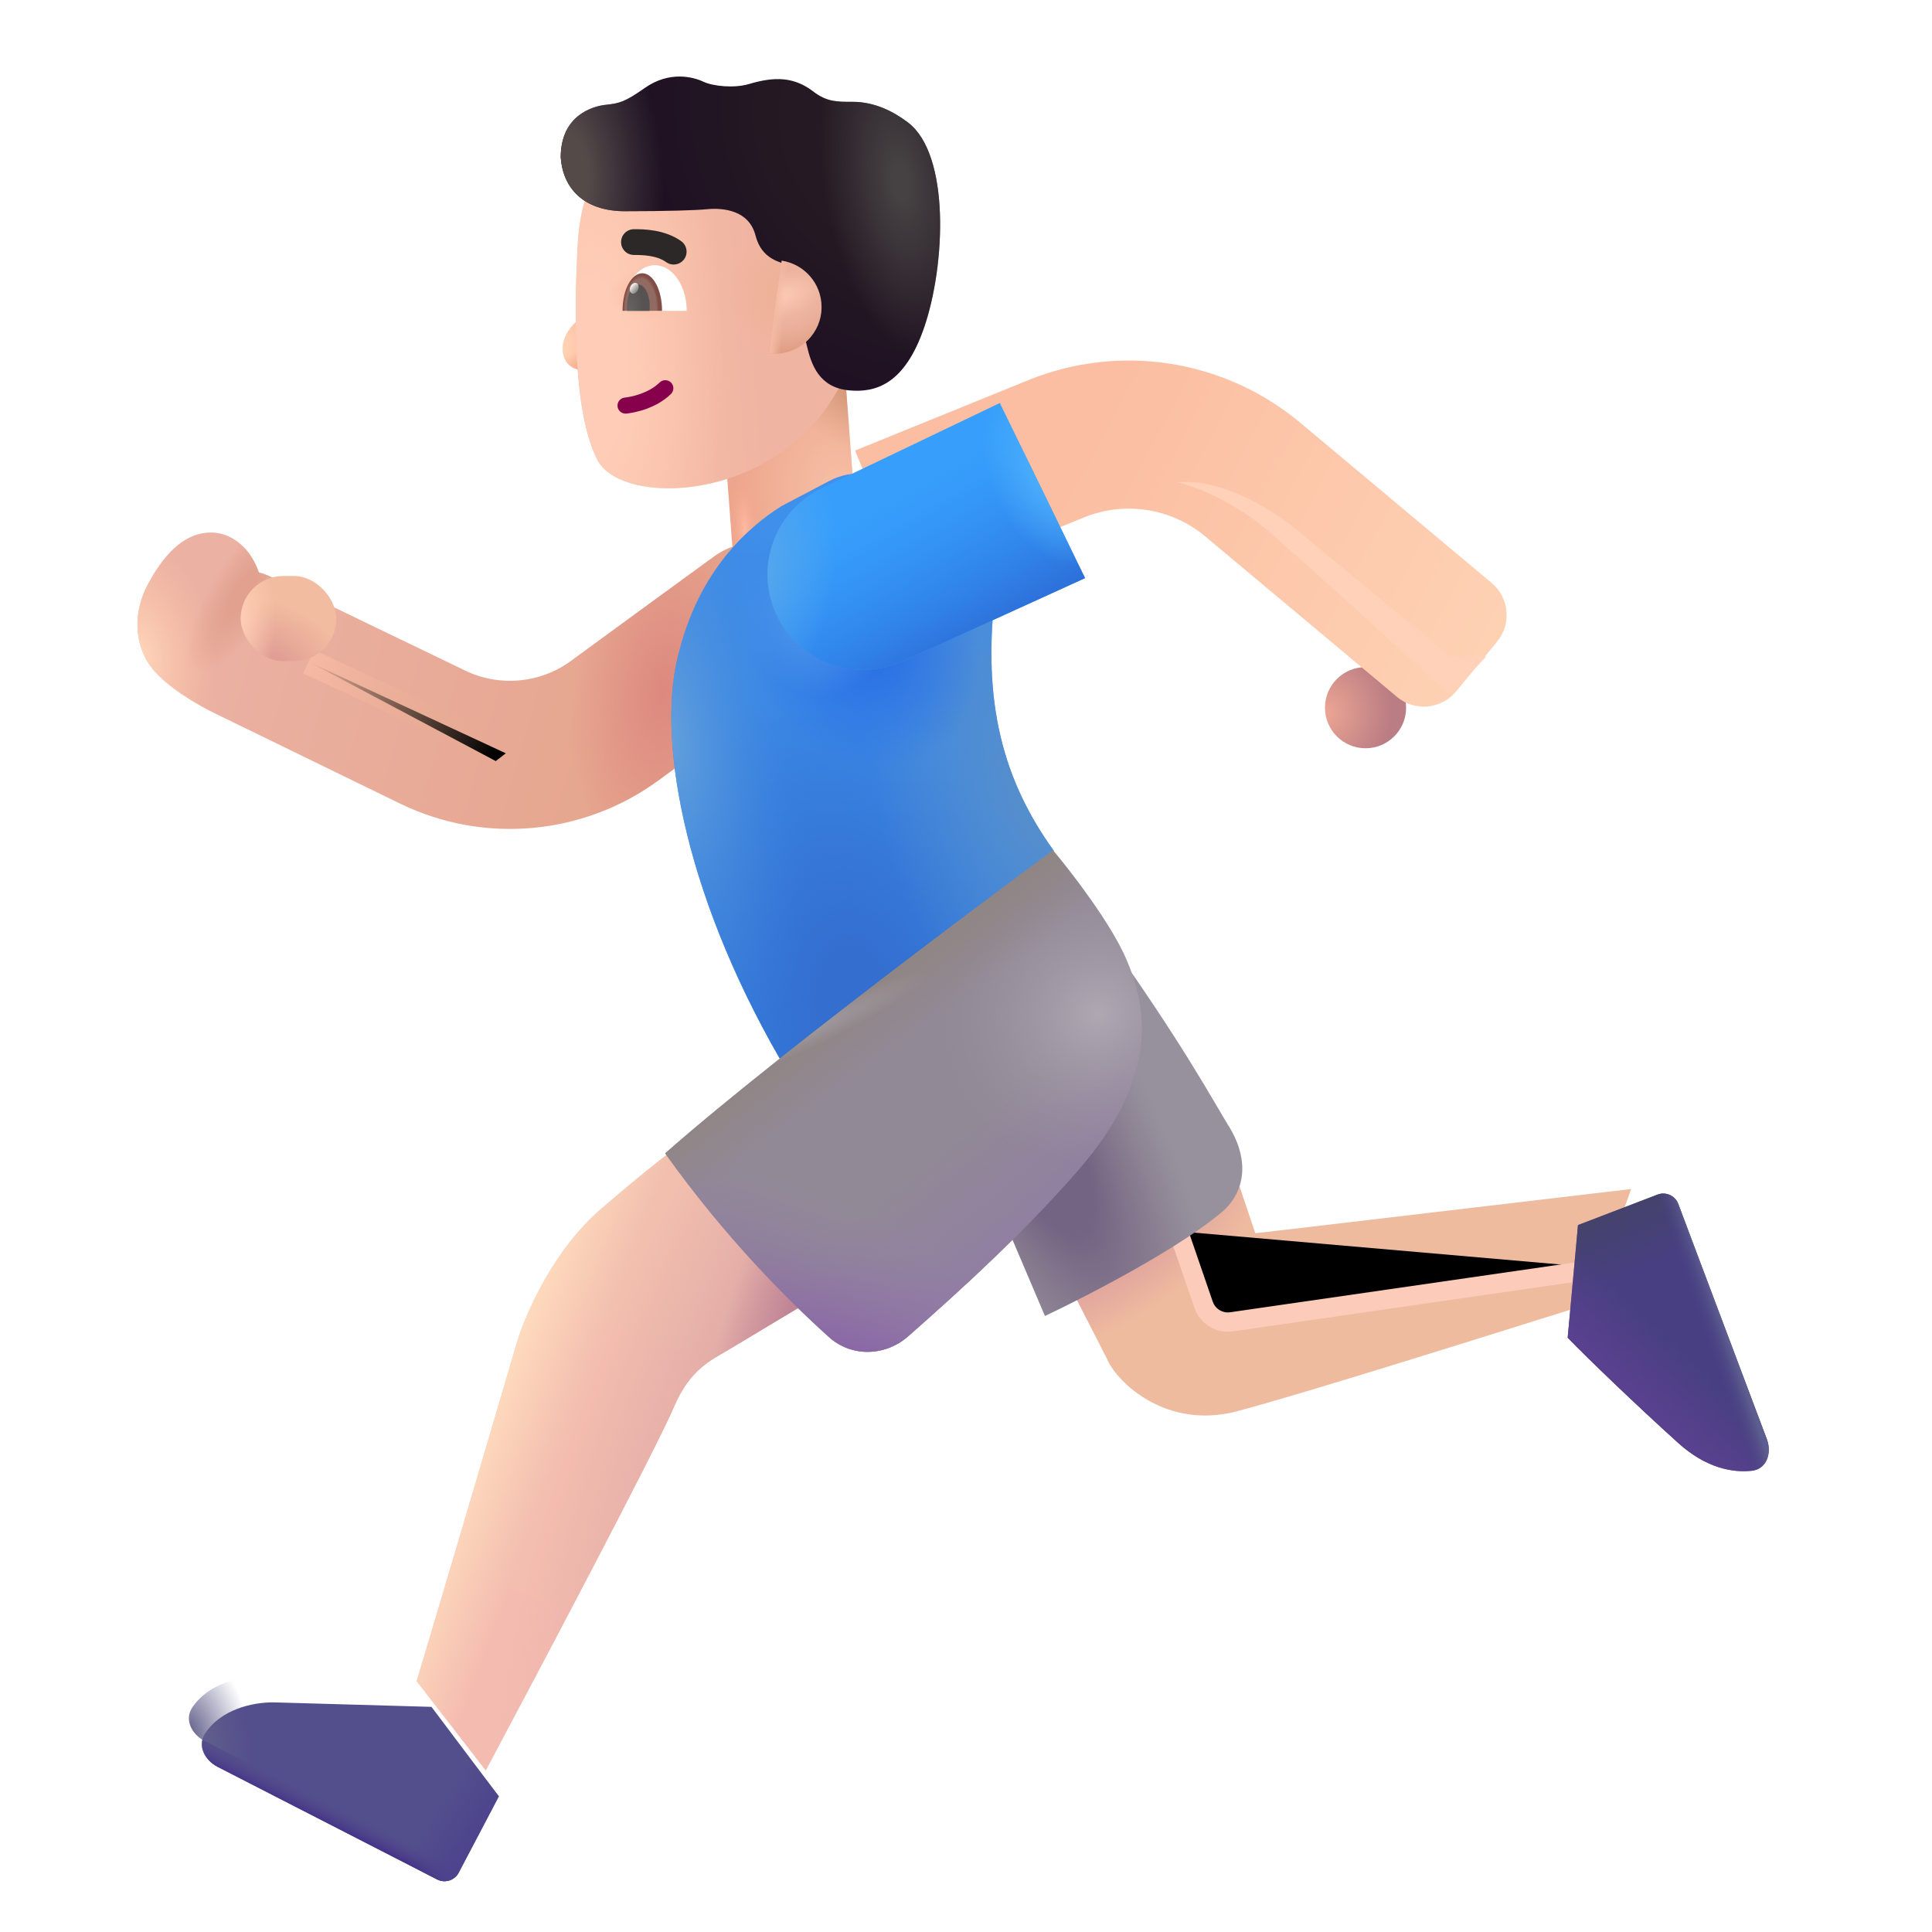 <svg viewBox="1 1 30 30" xmlns="http://www.w3.org/2000/svg">
<rect x="12.169" y="6.804" width="1.946" height="3.44" transform="rotate(-4.337 12.169 6.804)" fill="url(#paint0_radial_4002_549)"/>
<rect x="12.169" y="6.804" width="1.946" height="3.44" transform="rotate(-4.337 12.169 6.804)" fill="url(#paint1_radial_4002_549)"/>
<rect x="12.169" y="6.804" width="1.946" height="3.44" transform="rotate(-4.337 12.169 6.804)" fill="url(#paint2_radial_4002_549)"/>
<path d="M9.944 5.997C10.101 5.85 10.181 5.631 10.202 5.54H10.382V6.665C10.167 6.802 9.86 6.78 9.769 6.575C9.69 6.399 9.749 6.181 9.944 5.997Z" fill="url(#paint3_radial_4002_549)"/>
<path d="M9.944 5.997C10.101 5.85 10.181 5.631 10.202 5.54H10.382V6.665C10.167 6.802 9.86 6.78 9.769 6.575C9.69 6.399 9.749 6.181 9.944 5.997Z" fill="url(#paint4_radial_4002_549)"/>
<g filter="url(#filter0_i_4002_549)">
<path d="M10.168 5.033C10.207 4.232 10.466 3.846 10.588 3.733H14.321L14.383 6.897C13.517 9.018 10.872 9.109 10.477 8.342C10.082 7.574 10.123 5.961 10.168 5.033Z" fill="url(#paint5_linear_4002_549)"/>
<path d="M10.168 5.033C10.207 4.232 10.466 3.846 10.588 3.733H14.321L14.383 6.897C13.517 9.018 10.872 9.109 10.477 8.342C10.082 7.574 10.123 5.961 10.168 5.033Z" fill="url(#paint6_radial_4002_549)"/>
<path d="M10.168 5.033C10.207 4.232 10.466 3.846 10.588 3.733H14.321L14.383 6.897C13.517 9.018 10.872 9.109 10.477 8.342C10.082 7.574 10.123 5.961 10.168 5.033Z" fill="url(#paint7_radial_4002_549)"/>
<path d="M10.168 5.033C10.207 4.232 10.466 3.846 10.588 3.733H14.321L14.383 6.897C13.517 9.018 10.872 9.109 10.477 8.342C10.082 7.574 10.123 5.961 10.168 5.033Z" fill="url(#paint8_radial_4002_549)"/>
</g>
<g filter="url(#filter1_ii_4002_549)">
<path d="M10.807 4.28C10.151 4.28 9.839 3.909 9.807 3.444C9.807 2.788 10.309 2.649 10.503 2.628C10.721 2.605 10.807 2.581 11.112 2.366C11.5 2.093 11.874 2.198 12.022 2.269C12.171 2.339 12.499 2.374 12.733 2.304C13.124 2.187 13.428 2.19 13.729 2.421C13.938 2.581 14.092 2.581 14.342 2.581C14.686 2.581 14.978 2.735 15.198 2.901C15.855 3.399 15.78 5.108 15.456 6.069C15.146 6.989 14.678 7.097 14.288 7.062C13.818 7.019 13.698 6.663 13.628 6.366C13.571 6.129 13.427 5.376 13.362 5.129C13.227 5.066 12.931 5.043 12.831 4.655C12.731 4.268 12.338 4.223 12.073 4.249C11.912 4.265 11.464 4.28 10.807 4.28Z" fill="url(#paint9_radial_4002_549)"/>
<path d="M10.807 4.28C10.151 4.28 9.839 3.909 9.807 3.444C9.807 2.788 10.309 2.649 10.503 2.628C10.721 2.605 10.807 2.581 11.112 2.366C11.5 2.093 11.874 2.198 12.022 2.269C12.171 2.339 12.499 2.374 12.733 2.304C13.124 2.187 13.428 2.19 13.729 2.421C13.938 2.581 14.092 2.581 14.342 2.581C14.686 2.581 14.978 2.735 15.198 2.901C15.855 3.399 15.78 5.108 15.456 6.069C15.146 6.989 14.678 7.097 14.288 7.062C13.818 7.019 13.698 6.663 13.628 6.366C13.571 6.129 13.427 5.376 13.362 5.129C13.227 5.066 12.931 5.043 12.831 4.655C12.731 4.268 12.338 4.223 12.073 4.249C11.912 4.265 11.464 4.28 10.807 4.28Z" fill="url(#paint10_radial_4002_549)"/>
<path d="M10.807 4.28C10.151 4.28 9.839 3.909 9.807 3.444C9.807 2.788 10.309 2.649 10.503 2.628C10.721 2.605 10.807 2.581 11.112 2.366C11.5 2.093 11.874 2.198 12.022 2.269C12.171 2.339 12.499 2.374 12.733 2.304C13.124 2.187 13.428 2.19 13.729 2.421C13.938 2.581 14.092 2.581 14.342 2.581C14.686 2.581 14.978 2.735 15.198 2.901C15.855 3.399 15.78 5.108 15.456 6.069C15.146 6.989 14.678 7.097 14.288 7.062C13.818 7.019 13.698 6.663 13.628 6.366C13.571 6.129 13.427 5.376 13.362 5.129C13.227 5.066 12.931 5.043 12.831 4.655C12.731 4.268 12.338 4.223 12.073 4.249C11.912 4.265 11.464 4.28 10.807 4.28Z" fill="url(#paint11_radial_4002_549)"/>
</g>
<path d="M12.939 6.488L13.139 5.048C13.489 5.1 13.757 5.402 13.757 5.767C13.757 6.168 13.432 6.493 13.03 6.493C12.999 6.493 12.969 6.491 12.939 6.488Z" fill="url(#paint12_radial_4002_549)"/>
<path d="M12.939 6.488L13.139 5.048C13.489 5.1 13.757 5.402 13.757 5.767C13.757 6.168 13.432 6.493 13.03 6.493C12.999 6.493 12.969 6.491 12.939 6.488Z" fill="url(#paint13_radial_4002_549)"/>
<path d="M12.939 6.488L13.139 5.048C13.489 5.1 13.757 5.402 13.757 5.767C13.757 6.168 13.432 6.493 13.03 6.493C12.999 6.493 12.969 6.491 12.939 6.488Z" fill="url(#paint14_linear_4002_549)"/>
<path fill-rule="evenodd" clip-rule="evenodd" d="M11.42 6.941C11.468 6.99 11.468 7.069 11.418 7.118C11.18 7.351 10.836 7.411 10.726 7.422C10.658 7.429 10.596 7.379 10.589 7.311C10.582 7.242 10.632 7.181 10.701 7.174C10.794 7.164 11.067 7.112 11.243 6.939C11.293 6.891 11.372 6.892 11.42 6.941Z" fill="#86004C"/>
<path d="M10.675 5.827H11.663C11.663 5.436 11.442 5.118 11.169 5.118C10.896 5.118 10.675 5.436 10.675 5.827Z" fill="white"/>
<path d="M11.28 5.827L11.28 5.823C11.28 5.503 11.143 5.243 10.973 5.243C10.804 5.243 10.667 5.503 10.667 5.823L10.667 5.827H11.28Z" fill="url(#paint15_radial_4002_549)"/>
<path d="M11.085 5.827C11.087 5.804 11.089 5.78 11.089 5.755C11.089 5.569 11.01 5.419 10.913 5.419C10.816 5.419 10.737 5.569 10.737 5.755C10.737 5.78 10.739 5.804 10.741 5.827H11.085Z" fill="url(#paint16_radial_4002_549)"/>
<ellipse cx="10.848" cy="5.476" rx="0.064" ry="0.088" transform="rotate(24.61 10.848 5.476)" fill="url(#paint17_linear_4002_549)"/>
<g filter="url(#filter2_i_4002_549)">
<path fill-rule="evenodd" clip-rule="evenodd" d="M11.444 4.97C11.297 4.865 11.082 4.859 10.944 4.859C10.833 4.859 10.744 4.77 10.744 4.659C10.744 4.549 10.833 4.459 10.944 4.459C10.947 4.459 10.95 4.459 10.954 4.459C11.082 4.459 11.418 4.459 11.678 4.645C11.767 4.709 11.788 4.834 11.724 4.924C11.659 5.014 11.534 5.035 11.444 4.97Z" fill="#2C2828"/>
</g>
<g filter="url(#filter3_ii_4002_549)">
<path d="M3.761 11.776C3.476 11.412 3.468 10.905 3.691 10.483C3.914 10.061 4.238 9.651 4.707 9.67C5.035 9.684 5.305 9.946 5.418 10.289C5.488 10.308 5.557 10.333 5.624 10.366L8.624 11.813C9.156 12.069 9.786 12.012 10.263 11.664L12.486 10.042C12.999 9.668 13.718 9.78 14.093 10.293C14.467 10.806 14.355 11.526 13.842 11.9L11.618 13.522C10.456 14.37 8.921 14.51 7.625 13.884L4.707 12.463C4.461 12.342 3.988 12.064 3.761 11.776Z" fill="url(#paint18_linear_4002_549)"/>
<path d="M3.761 11.776C3.476 11.412 3.468 10.905 3.691 10.483C3.914 10.061 4.238 9.651 4.707 9.67C5.035 9.684 5.305 9.946 5.418 10.289C5.488 10.308 5.557 10.333 5.624 10.366L8.624 11.813C9.156 12.069 9.786 12.012 10.263 11.664L12.486 10.042C12.999 9.668 13.718 9.78 14.093 10.293C14.467 10.806 14.355 11.526 13.842 11.9L11.618 13.522C10.456 14.37 8.921 14.51 7.625 13.884L4.707 12.463C4.461 12.342 3.988 12.064 3.761 11.776Z" fill="url(#paint19_radial_4002_549)"/>
<path d="M3.761 11.776C3.476 11.412 3.468 10.905 3.691 10.483C3.914 10.061 4.238 9.651 4.707 9.67C5.035 9.684 5.305 9.946 5.418 10.289C5.488 10.308 5.557 10.333 5.624 10.366L8.624 11.813C9.156 12.069 9.786 12.012 10.263 11.664L12.486 10.042C12.999 9.668 13.718 9.78 14.093 10.293C14.467 10.806 14.355 11.526 13.842 11.9L11.618 13.522C10.456 14.37 8.921 14.51 7.625 13.884L4.707 12.463C4.461 12.342 3.988 12.064 3.761 11.776Z" fill="url(#paint20_radial_4002_549)"/>
<path d="M3.761 11.776C3.476 11.412 3.468 10.905 3.691 10.483C3.914 10.061 4.238 9.651 4.707 9.67C5.035 9.684 5.305 9.946 5.418 10.289C5.488 10.308 5.557 10.333 5.624 10.366L8.624 11.813C9.156 12.069 9.786 12.012 10.263 11.664L12.486 10.042C12.999 9.668 13.718 9.78 14.093 10.293C14.467 10.806 14.355 11.526 13.842 11.9L11.618 13.522C10.456 14.37 8.921 14.51 7.625 13.884L4.707 12.463C4.461 12.342 3.988 12.064 3.761 11.776Z" fill="url(#paint21_radial_4002_549)"/>
</g>
<path d="M13.136 8.858L13.877 8.468C14.056 8.373 14.259 8.336 14.46 8.362L16.463 10.135C16.234 11.924 16.593 13.143 17.364 14.212L13.11 17.442C11.593 14.807 11.179 12.369 11.554 11.088C11.872 9.86 12.605 9.19 13.136 8.858Z" fill="url(#paint22_linear_4002_549)"/>
<path d="M13.136 8.858L13.877 8.468C14.056 8.373 14.259 8.336 14.46 8.362L16.463 10.135C16.234 11.924 16.593 13.143 17.364 14.212L13.11 17.442C11.593 14.807 11.179 12.369 11.554 11.088C11.872 9.86 12.605 9.19 13.136 8.858Z" fill="url(#paint23_radial_4002_549)"/>
<path d="M13.136 8.858L13.877 8.468C14.056 8.373 14.259 8.336 14.46 8.362L16.463 10.135C16.234 11.924 16.593 13.143 17.364 14.212L13.11 17.442C11.593 14.807 11.179 12.369 11.554 11.088C11.872 9.86 12.605 9.19 13.136 8.858Z" fill="url(#paint24_radial_4002_549)"/>
<path d="M13.136 8.858L13.877 8.468C14.056 8.373 14.259 8.336 14.46 8.362L16.463 10.135C16.234 11.924 16.593 13.143 17.364 14.212L13.11 17.442C11.593 14.807 11.179 12.369 11.554 11.088C11.872 9.86 12.605 9.19 13.136 8.858Z" fill="url(#paint25_radial_4002_549)"/>
<path d="M13.136 8.858L13.877 8.468C14.056 8.373 14.259 8.336 14.46 8.362L16.463 10.135C16.234 11.924 16.593 13.143 17.364 14.212L13.11 17.442C11.593 14.807 11.179 12.369 11.554 11.088C11.872 9.86 12.605 9.19 13.136 8.858Z" fill="url(#paint26_radial_4002_549)"/>
<path d="M13.136 8.858L13.877 8.468C14.056 8.373 14.259 8.336 14.46 8.362L16.463 10.135C16.234 11.924 16.593 13.143 17.364 14.212L13.11 17.442C11.593 14.807 11.179 12.369 11.554 11.088C11.872 9.86 12.605 9.19 13.136 8.858Z" fill="url(#paint27_radial_4002_549)"/>
<g filter="url(#filter4_f_4002_549)">
<path d="M5.792 11.275L8.854 12.697L8.698 12.818" stroke="url(#paint28_linear_4002_549)" stroke-width="0.4"/>
</g>
<circle cx="22.204" cy="11.989" r="0.63" fill="url(#paint29_radial_4002_549)"/>
<g filter="url(#filter5_i_4002_549)">
<path fill-rule="evenodd" clip-rule="evenodd" d="M19.704 10.12C19.179 9.688 18.46 9.579 17.831 9.835L15.144 10.927L14.278 8.796L16.965 7.704C18.377 7.13 19.989 7.376 21.166 8.344L24.162 10.852C24.436 11.081 24.474 11.488 24.247 11.764L23.611 12.536C23.382 12.814 22.969 12.853 22.692 12.621L19.704 10.12Z" fill="url(#paint30_linear_4002_549)"/>
</g>
<path d="M17.849 9.977L16.525 7.258L13.761 8.581C13.032 8.93 12.716 9.798 13.051 10.533C13.391 11.278 14.27 11.607 15.016 11.268L17.849 9.977Z" fill="#379FFB"/>
<path d="M17.849 9.977L16.525 7.258L13.761 8.581C13.032 8.93 12.716 9.798 13.051 10.533C13.391 11.278 14.27 11.607 15.016 11.268L17.849 9.977Z" fill="url(#paint31_linear_4002_549)"/>
<path d="M17.849 9.977L16.525 7.258L13.761 8.581C13.032 8.93 12.716 9.798 13.051 10.533C13.391 11.278 14.27 11.607 15.016 11.268L17.849 9.977Z" fill="url(#paint32_radial_4002_549)"/>
<path d="M17.849 9.977L16.525 7.258L13.761 8.581C13.032 8.93 12.716 9.798 13.051 10.533C13.391 11.278 14.27 11.607 15.016 11.268L17.849 9.977Z" fill="url(#paint33_radial_4002_549)"/>
<rect x="4.738" y="9.944" width="1.484" height="1.324" rx="0.662" fill="#F2BCA0"/>
<rect x="4.738" y="9.944" width="1.484" height="1.324" rx="0.662" fill="url(#paint34_radial_4002_549)"/>
<rect x="4.738" y="9.944" width="1.484" height="1.324" rx="0.662" fill="url(#paint35_radial_4002_549)"/>
<path d="M9.015 21.885C8.5 23.645 7.558 26.819 7.469 27.104L8.543 28.494C9.402 26.88 11.184 23.508 11.472 22.834C11.715 22.268 12.039 22.123 12.281 21.979L13.621 21.174L11.648 18.701C11.528 18.795 11.054 19.146 10.328 19.776C9.594 20.412 9.159 21.393 9.015 21.885Z" fill="url(#paint36_linear_4002_549)"/>
<path d="M9.015 21.885C8.5 23.645 7.558 26.819 7.469 27.104L8.543 28.494C9.402 26.88 11.184 23.508 11.472 22.834C11.715 22.268 12.039 22.123 12.281 21.979L13.621 21.174L11.648 18.701C11.528 18.795 11.054 19.146 10.328 19.776C9.594 20.412 9.159 21.393 9.015 21.885Z" fill="url(#paint37_linear_4002_549)"/>
<path d="M9.015 21.885C8.5 23.645 7.558 26.819 7.469 27.104L8.543 28.494C9.402 26.88 11.184 23.508 11.472 22.834C11.715 22.268 12.039 22.123 12.281 21.979L13.621 21.174L11.648 18.701C11.528 18.795 11.054 19.146 10.328 19.776C9.594 20.412 9.159 21.393 9.015 21.885Z" fill="url(#paint38_radial_4002_549)"/>
<path d="M9.015 21.885C8.5 23.645 7.558 26.819 7.469 27.104L8.543 28.494C9.402 26.88 11.184 23.508 11.472 22.834C11.715 22.268 12.039 22.123 12.281 21.979L13.621 21.174L11.648 18.701C11.528 18.795 11.054 19.146 10.328 19.776C9.594 20.412 9.159 21.393 9.015 21.885Z" fill="url(#paint39_radial_4002_549)"/>
<g filter="url(#filter6_i_4002_549)">
<path d="M5.039 27.034L7.5 27.104L8.546 28.494L7.923 29.678C7.86 29.799 7.71 29.846 7.588 29.784L4.178 28.035C3.981 27.934 3.861 27.707 3.981 27.522C4.228 27.141 4.721 27.034 5.039 27.034Z" fill="#534E8C"/>
<path d="M5.039 27.034L7.5 27.104L8.546 28.494L7.923 29.678C7.86 29.799 7.71 29.846 7.588 29.784L4.178 28.035C3.981 27.934 3.861 27.707 3.981 27.522C4.228 27.141 4.721 27.034 5.039 27.034Z" fill="url(#paint40_linear_4002_549)"/>
<path d="M5.039 27.034L7.5 27.104L8.546 28.494L7.923 29.678C7.86 29.799 7.71 29.846 7.588 29.784L4.178 28.035C3.981 27.934 3.861 27.707 3.981 27.522C4.228 27.141 4.721 27.034 5.039 27.034Z" fill="url(#paint41_linear_4002_549)"/>
</g>
<path d="M5.039 27.034L7.5 27.104L8.546 28.494L7.923 29.678C7.86 29.799 7.71 29.846 7.588 29.784L4.178 28.035C3.981 27.934 3.861 27.707 3.981 27.522C4.228 27.141 4.721 27.034 5.039 27.034Z" fill="url(#paint42_radial_4002_549)"/>
<g filter="url(#filter7_i_4002_549)">
<path d="M17.937 22.596L17.285 21.319L19.898 19.635L20.242 20.651L26.078 19.963L25.453 21.737C24.031 22.182 20.988 23.144 19.949 23.416C18.875 23.698 18.101 22.983 17.937 22.596Z" fill="#EEBB9F"/>
<path d="M17.937 22.596L17.285 21.319L19.898 19.635L20.242 20.651L26.078 19.963L25.453 21.737C24.031 22.182 20.988 23.144 19.949 23.416C18.875 23.698 18.101 22.983 17.937 22.596Z" fill="url(#paint43_radial_4002_549)"/>
<path d="M17.937 22.596L17.285 21.319L19.898 19.635L20.242 20.651L26.078 19.963L25.453 21.737C24.031 22.182 20.988 23.144 19.949 23.416C18.875 23.698 18.101 22.983 17.937 22.596Z" fill="url(#paint44_radial_4002_549)"/>
</g>
<g filter="url(#filter8_f_4002_549)">
<path d="M19.297 20.119L19.689 21.259C19.751 21.441 19.934 21.553 20.124 21.525L25.885 20.692" stroke="#FCCBB9" stroke-width="0.3"/>
</g>
<path d="M26.737 19.55L25.503 20.023L25.343 21.772C25.648 22.087 26.401 22.812 27.058 23.405C27.486 23.793 27.902 23.872 28.204 23.838C28.433 23.812 28.516 23.562 28.435 23.346L27.06 19.695C27.012 19.566 26.866 19.5 26.737 19.55Z" fill="#473F82"/>
<path d="M26.737 19.55L25.503 20.023L25.343 21.772C25.648 22.087 26.401 22.812 27.058 23.405C27.486 23.793 27.902 23.872 28.204 23.838C28.433 23.812 28.516 23.562 28.435 23.346L27.06 19.695C27.012 19.566 26.866 19.5 26.737 19.55Z" fill="url(#paint45_linear_4002_549)"/>
<path d="M26.737 19.55L25.503 20.023L25.343 21.772C25.648 22.087 26.401 22.812 27.058 23.405C27.486 23.793 27.902 23.872 28.204 23.838C28.433 23.812 28.516 23.562 28.435 23.346L27.06 19.695C27.012 19.566 26.866 19.5 26.737 19.55Z" fill="url(#paint46_linear_4002_549)"/>
<path d="M26.737 19.55L25.503 20.023L25.343 21.772C25.648 22.087 26.401 22.812 27.058 23.405C27.486 23.793 27.902 23.872 28.204 23.838C28.433 23.812 28.516 23.562 28.435 23.346L27.06 19.695C27.012 19.566 26.866 19.5 26.737 19.55Z" fill="url(#paint47_linear_4002_549)"/>
<g filter="url(#filter9_i_4002_549)">
<path d="M17.226 21.534L16.312 19.385L18.105 15.541C19.363 17.295 19.843 18.205 20.086 18.596C20.354 19.029 20.383 19.518 20.023 19.877C19.386 20.446 17.893 21.218 17.226 21.534Z" fill="#97919E"/>
<path d="M17.226 21.534L16.312 19.385L18.105 15.541C19.363 17.295 19.843 18.205 20.086 18.596C20.354 19.029 20.383 19.518 20.023 19.877C19.386 20.446 17.893 21.218 17.226 21.534Z" fill="url(#paint48_radial_4002_549)"/>
</g>
<path d="M17.351 14.205C17.351 14.205 13.226 17.237 11.328 18.909C12.266 20.229 13.255 21.207 13.872 21.762C14.224 22.078 14.747 22.062 15.102 21.75C16.023 20.939 16.881 20.149 17.718 19.198C19.093 17.635 18.765 16.535 18.484 15.885C18.24 15.323 17.627 14.531 17.351 14.205Z" fill="#918996"/>
<path d="M17.351 14.205C17.351 14.205 13.226 17.237 11.328 18.909C12.266 20.229 13.255 21.207 13.872 21.762C14.224 22.078 14.747 22.062 15.102 21.75C16.023 20.939 16.881 20.149 17.718 19.198C19.093 17.635 18.765 16.535 18.484 15.885C18.24 15.323 17.627 14.531 17.351 14.205Z" fill="url(#paint49_radial_4002_549)"/>
<path d="M17.351 14.205C17.351 14.205 13.226 17.237 11.328 18.909C12.266 20.229 13.255 21.207 13.872 21.762C14.224 22.078 14.747 22.062 15.102 21.75C16.023 20.939 16.881 20.149 17.718 19.198C19.093 17.635 18.765 16.535 18.484 15.885C18.24 15.323 17.627 14.531 17.351 14.205Z" fill="url(#paint50_radial_4002_549)"/>
<path d="M17.351 14.205C17.351 14.205 13.226 17.237 11.328 18.909C12.266 20.229 13.255 21.207 13.872 21.762C14.224 22.078 14.747 22.062 15.102 21.75C16.023 20.939 16.881 20.149 17.718 19.198C19.093 17.635 18.765 16.535 18.484 15.885C18.24 15.323 17.627 14.531 17.351 14.205Z" fill="url(#paint51_radial_4002_549)"/>
<path d="M17.351 14.205C17.351 14.205 13.226 17.237 11.328 18.909C12.266 20.229 13.255 21.207 13.872 21.762C14.224 22.078 14.747 22.062 15.102 21.75C16.023 20.939 16.881 20.149 17.718 19.198C19.093 17.635 18.765 16.535 18.484 15.885C18.24 15.323 17.627 14.531 17.351 14.205Z" fill="url(#paint52_linear_4002_549)"/>
<path d="M17.351 14.205C17.351 14.205 13.226 17.237 11.328 18.909C12.266 20.229 13.255 21.207 13.872 21.762C14.224 22.078 14.747 22.062 15.102 21.75C16.023 20.939 16.881 20.149 17.718 19.198C19.093 17.635 18.765 16.535 18.484 15.885C18.24 15.323 17.627 14.531 17.351 14.205Z" fill="url(#paint53_radial_4002_549)"/>
<g filter="url(#filter10_f_4002_549)">
<path d="M20.705 9.255C20.142 8.767 19.523 8.541 19.283 8.489C19.987 8.43 20.705 8.899 21.049 9.157L23.517 11.192H24.08L23.517 11.786C22.814 11.145 21.267 9.742 20.705 9.255Z" fill="#FFD1B9"/>
</g>
<defs>
<filter id="filter0_i_4002_549" x="9.94" y="3.533" width="4.443" height="5.249" filterUnits="userSpaceOnUse" color-interpolation-filters="sRGB">
<feFlood flood-opacity="0" result="BackgroundImageFix"/>
<feBlend mode="normal" in="SourceGraphic" in2="BackgroundImageFix" result="shape"/>
<feColorMatrix in="SourceAlpha" type="matrix" values="0 0 0 0 0 0 0 0 0 0 0 0 0 0 0 0 0 0 127 0" result="hardAlpha"/>
<feOffset dx="-0.2" dy="-0.2"/>
<feGaussianBlur stdDeviation="0.5"/>
<feComposite in2="hardAlpha" operator="arithmetic" k2="-1" k3="1"/>
<feColorMatrix type="matrix" values="0 0 0 0 0.816 0 0 0 0 0.596 0 0 0 0 0.58 0 0 0 1 0"/>
<feBlend mode="normal" in2="shape" result="effect1_innerShadow_4002_549"/>
</filter>
<filter id="filter1_ii_4002_549" x="9.507" y="1.888" width="6.391" height="5.479" filterUnits="userSpaceOnUse" color-interpolation-filters="sRGB">
<feFlood flood-opacity="0" result="BackgroundImageFix"/>
<feBlend mode="normal" in="SourceGraphic" in2="BackgroundImageFix" result="shape"/>
<feColorMatrix in="SourceAlpha" type="matrix" values="0 0 0 0 0 0 0 0 0 0 0 0 0 0 0 0 0 0 127 0" result="hardAlpha"/>
<feOffset dx="-0.3" dy="0.3"/>
<feGaussianBlur stdDeviation="0.3"/>
<feComposite in2="hardAlpha" operator="arithmetic" k2="-1" k3="1"/>
<feColorMatrix type="matrix" values="0 0 0 0 0.282 0 0 0 0 0.263 0 0 0 0 0.271 0 0 0 1 0"/>
<feBlend mode="normal" in2="shape" result="effect1_innerShadow_4002_549"/>
<feColorMatrix in="SourceAlpha" type="matrix" values="0 0 0 0 0 0 0 0 0 0 0 0 0 0 0 0 0 0 127 0" result="hardAlpha"/>
<feOffset dx="0.2" dy="-0.3"/>
<feGaussianBlur stdDeviation="0.375"/>
<feComposite in2="hardAlpha" operator="arithmetic" k2="-1" k3="1"/>
<feColorMatrix type="matrix" values="0 0 0 0 0.098 0 0 0 0 0.055 0 0 0 0 0.071 0 0 0 1 0"/>
<feBlend mode="normal" in2="effect1_innerShadow_4002_549" result="effect2_innerShadow_4002_549"/>
</filter>
<filter id="filter2_i_4002_549" x="10.644" y="4.459" width="1.117" height="0.648" filterUnits="userSpaceOnUse" color-interpolation-filters="sRGB">
<feFlood flood-opacity="0" result="BackgroundImageFix"/>
<feBlend mode="normal" in="SourceGraphic" in2="BackgroundImageFix" result="shape"/>
<feColorMatrix in="SourceAlpha" type="matrix" values="0 0 0 0 0 0 0 0 0 0 0 0 0 0 0 0 0 0 127 0" result="hardAlpha"/>
<feOffset dx="-0.1" dy="0.1"/>
<feGaussianBlur stdDeviation="0.1"/>
<feComposite in2="hardAlpha" operator="arithmetic" k2="-1" k3="1"/>
<feColorMatrix type="matrix" values="0 0 0 0 0.071 0 0 0 0 0.059 0 0 0 0 0.055 0 0 0 1 0"/>
<feBlend mode="normal" in2="shape" result="effect1_innerShadow_4002_549"/>
</filter>
<filter id="filter3_ii_4002_549" x="3.335" y="9.069" width="10.979" height="5.402" filterUnits="userSpaceOnUse" color-interpolation-filters="sRGB">
<feFlood flood-opacity="0" result="BackgroundImageFix"/>
<feBlend mode="normal" in="SourceGraphic" in2="BackgroundImageFix" result="shape"/>
<feColorMatrix in="SourceAlpha" type="matrix" values="0 0 0 0 0 0 0 0 0 0 0 0 0 0 0 0 0 0 127 0" result="hardAlpha"/>
<feOffset dx="-0.2" dy="0.2"/>
<feGaussianBlur stdDeviation="0.25"/>
<feComposite in2="hardAlpha" operator="arithmetic" k2="-1" k3="1"/>
<feColorMatrix type="matrix" values="0 0 0 0 0.871 0 0 0 0 0.655 0 0 0 0 0.545 0 0 0 1 0"/>
<feBlend mode="normal" in2="shape" result="effect1_innerShadow_4002_549"/>
<feColorMatrix in="SourceAlpha" type="matrix" values="0 0 0 0 0 0 0 0 0 0 0 0 0 0 0 0 0 0 127 0" result="hardAlpha"/>
<feOffset dx="-0.2" dy="-0.6"/>
<feGaussianBlur stdDeviation="0.5"/>
<feComposite in2="hardAlpha" operator="arithmetic" k2="-1" k3="1"/>
<feColorMatrix type="matrix" values="0 0 0 0 0.788 0 0 0 0 0.533 0 0 0 0 0.565 0 0 0 1 0"/>
<feBlend mode="normal" in2="effect1_innerShadow_4002_549" result="effect2_innerShadow_4002_549"/>
</filter>
<filter id="filter4_f_4002_549" x="5.507" y="10.894" width="3.929" height="2.283" filterUnits="userSpaceOnUse" color-interpolation-filters="sRGB">
<feFlood flood-opacity="0" result="BackgroundImageFix"/>
<feBlend mode="normal" in="SourceGraphic" in2="BackgroundImageFix" result="shape"/>
<feGaussianBlur stdDeviation="0.1" result="effect1_foregroundBlur_4002_549"/>
</filter>
<filter id="filter5_i_4002_549" x="14.278" y="6.598" width="10.118" height="6.174" filterUnits="userSpaceOnUse" color-interpolation-filters="sRGB">
<feFlood flood-opacity="0" result="BackgroundImageFix"/>
<feBlend mode="normal" in="SourceGraphic" in2="BackgroundImageFix" result="shape"/>
<feColorMatrix in="SourceAlpha" type="matrix" values="0 0 0 0 0 0 0 0 0 0 0 0 0 0 0 0 0 0 127 0" result="hardAlpha"/>
<feOffset dy="-0.8"/>
<feGaussianBlur stdDeviation="0.7"/>
<feComposite in2="hardAlpha" operator="arithmetic" k2="-1" k3="1"/>
<feColorMatrix type="matrix" values="0 0 0 0 0.776 0 0 0 0 0.518 0 0 0 0 0.557 0 0 0 1 0"/>
<feBlend mode="normal" in2="shape" result="effect1_innerShadow_4002_549"/>
</filter>
<filter id="filter6_i_4002_549" x="3.933" y="27.034" width="4.813" height="3.178" filterUnits="userSpaceOnUse" color-interpolation-filters="sRGB">
<feFlood flood-opacity="0" result="BackgroundImageFix"/>
<feBlend mode="normal" in="SourceGraphic" in2="BackgroundImageFix" result="shape"/>
<feColorMatrix in="SourceAlpha" type="matrix" values="0 0 0 0 0 0 0 0 0 0 0 0 0 0 0 0 0 0 127 0" result="hardAlpha"/>
<feOffset dx="0.2" dy="0.4"/>
<feGaussianBlur stdDeviation="0.2"/>
<feComposite in2="hardAlpha" operator="arithmetic" k2="-1" k3="1"/>
<feColorMatrix type="matrix" values="0 0 0 0 0.298 0 0 0 0 0.286 0 0 0 0 0.455 0 0 0 1 0"/>
<feBlend mode="normal" in2="shape" result="effect1_innerShadow_4002_549"/>
</filter>
<filter id="filter7_i_4002_549" x="17.285" y="19.135" width="9.043" height="4.345" filterUnits="userSpaceOnUse" color-interpolation-filters="sRGB">
<feFlood flood-opacity="0" result="BackgroundImageFix"/>
<feBlend mode="normal" in="SourceGraphic" in2="BackgroundImageFix" result="shape"/>
<feColorMatrix in="SourceAlpha" type="matrix" values="0 0 0 0 0 0 0 0 0 0 0 0 0 0 0 0 0 0 127 0" result="hardAlpha"/>
<feOffset dx="0.25" dy="-0.5"/>
<feGaussianBlur stdDeviation="0.5"/>
<feComposite in2="hardAlpha" operator="arithmetic" k2="-1" k3="1"/>
<feColorMatrix type="matrix" values="0 0 0 0 0.741 0 0 0 0 0.506 0 0 0 0 0.576 0 0 0 1 0"/>
<feBlend mode="normal" in2="shape" result="effect1_innerShadow_4002_549"/>
</filter>
<filter id="filter8_f_4002_549" x="18.555" y="19.471" width="7.952" height="2.809" filterUnits="userSpaceOnUse" color-interpolation-filters="sRGB">
<feFlood flood-opacity="0" result="BackgroundImageFix"/>
<feBlend mode="normal" in="SourceGraphic" in2="BackgroundImageFix" result="shape"/>
<feGaussianBlur stdDeviation="0.3" result="effect1_foregroundBlur_4002_549"/>
</filter>
<filter id="filter9_i_4002_549" x="16.312" y="15.441" width="3.978" height="6.092" filterUnits="userSpaceOnUse" color-interpolation-filters="sRGB">
<feFlood flood-opacity="0" result="BackgroundImageFix"/>
<feBlend mode="normal" in="SourceGraphic" in2="BackgroundImageFix" result="shape"/>
<feColorMatrix in="SourceAlpha" type="matrix" values="0 0 0 0 0 0 0 0 0 0 0 0 0 0 0 0 0 0 127 0" result="hardAlpha"/>
<feOffset dy="-0.1"/>
<feGaussianBlur stdDeviation="0.25"/>
<feComposite in2="hardAlpha" operator="arithmetic" k2="-1" k3="1"/>
<feColorMatrix type="matrix" values="0 0 0 0 0.514 0 0 0 0 0.459 0 0 0 0 0.482 0 0 0 1 0"/>
<feBlend mode="normal" in2="shape" result="effect1_innerShadow_4002_549"/>
</filter>
<filter id="filter10_f_4002_549" x="18.783" y="7.984" width="5.797" height="4.302" filterUnits="userSpaceOnUse" color-interpolation-filters="sRGB">
<feFlood flood-opacity="0" result="BackgroundImageFix"/>
<feBlend mode="normal" in="SourceGraphic" in2="BackgroundImageFix" result="shape"/>
<feGaussianBlur stdDeviation="0.25" result="effect1_foregroundBlur_4002_549"/>
</filter>
<radialGradient id="paint0_radial_4002_549" cx="0" cy="0" r="1" gradientUnits="userSpaceOnUse" gradientTransform="translate(13.877 8.813) rotate(-91.333) scale(2.214 1.599)">
<stop offset="0.116" stop-color="#F5BDA3"/>
<stop offset="1" stop-color="#EDA68D"/>
</radialGradient>
<radialGradient id="paint1_radial_4002_549" cx="0" cy="0" r="1" gradientUnits="userSpaceOnUse" gradientTransform="translate(14.231 7.242) rotate(128.9) scale(0.854 1.156)">
<stop stop-color="#D09475"/>
<stop offset="1" stop-color="#E0A489" stop-opacity="0"/>
</radialGradient>
<radialGradient id="paint2_radial_4002_549" cx="0" cy="0" r="1" gradientUnits="userSpaceOnUse" gradientTransform="translate(12.383 9.217) rotate(-89.272) scale(0.869 0.24)">
<stop stop-color="#FFBAA2"/>
<stop offset="1" stop-color="#F0A48B" stop-opacity="0"/>
</radialGradient>
<radialGradient id="paint3_radial_4002_549" cx="0" cy="0" r="1" gradientUnits="userSpaceOnUse" gradientTransform="translate(9.653 6.435) rotate(28.413) scale(0.542 0.765)">
<stop offset="0.101" stop-color="#FFD4B7"/>
<stop offset="0.684" stop-color="#FFC4A7"/>
</radialGradient>
<radialGradient id="paint4_radial_4002_549" cx="0" cy="0" r="1" gradientUnits="userSpaceOnUse" gradientTransform="translate(10.059 6.752) rotate(-112.383) scale(0.315 0.473)">
<stop stop-color="#F0AA89"/>
<stop offset="1" stop-color="#F0AA89" stop-opacity="0"/>
</radialGradient>
<linearGradient id="paint5_linear_4002_549" x1="13.003" y1="6.474" x2="10.14" y2="6.646" gradientUnits="userSpaceOnUse">
<stop stop-color="#F0B5A2"/>
<stop offset="1" stop-color="#FAC1A8"/>
</linearGradient>
<radialGradient id="paint6_radial_4002_549" cx="0" cy="0" r="1" gradientUnits="userSpaceOnUse" gradientTransform="translate(13.315 5.731) rotate(-176.82) scale(0.845 1.03)">
<stop offset="0.156" stop-color="#EEB298"/>
<stop offset="1" stop-color="#EEB298" stop-opacity="0"/>
</radialGradient>
<radialGradient id="paint7_radial_4002_549" cx="0" cy="0" r="1" gradientUnits="userSpaceOnUse" gradientTransform="translate(10.419 6.919) rotate(-90) scale(5.188 2.016)">
<stop offset="0.219" stop-color="#FFCDB7"/>
<stop offset="1" stop-color="#FFCDB7" stop-opacity="0"/>
</radialGradient>
<radialGradient id="paint8_radial_4002_549" cx="0" cy="0" r="1" gradientUnits="userSpaceOnUse" gradientTransform="translate(11.247 5.778) rotate(90) scale(0.391 0.609)">
<stop offset="0.155" stop-color="#FABFA4"/>
<stop offset="1" stop-color="#FABFA4" stop-opacity="0"/>
</radialGradient>
<radialGradient id="paint9_radial_4002_549" cx="0" cy="0" r="1" gradientUnits="userSpaceOnUse" gradientTransform="translate(15.19 3.069) rotate(137.726) scale(4.646 5.268)">
<stop offset="0.363" stop-color="#251A23"/>
<stop offset="1" stop-color="#1D0D23"/>
</radialGradient>
<radialGradient id="paint10_radial_4002_549" cx="0" cy="0" r="1" gradientUnits="userSpaceOnUse" gradientTransform="translate(15.084 3.819) rotate(81.634) scale(2.712 1.198)">
<stop offset="0.106" stop-color="#464143"/>
<stop offset="1" stop-color="#464143" stop-opacity="0"/>
</radialGradient>
<radialGradient id="paint11_radial_4002_549" cx="0" cy="0" r="1" gradientUnits="userSpaceOnUse" gradientTransform="translate(9.893 3.685) rotate(-3.576) scale(1.503 2.949)">
<stop offset="0.218" stop-color="#544B49"/>
<stop offset="1" stop-color="#544B49" stop-opacity="0"/>
</radialGradient>
<radialGradient id="paint12_radial_4002_549" cx="0" cy="0" r="1" gradientUnits="userSpaceOnUse" gradientTransform="translate(13.091 5.614) rotate(-16.189) scale(0.757 0.369)">
<stop offset="0.17" stop-color="#FAC7B1"/>
<stop offset="1" stop-color="#ECB39E"/>
</radialGradient>
<radialGradient id="paint13_radial_4002_549" cx="0" cy="0" r="1" gradientUnits="userSpaceOnUse" gradientTransform="translate(13.122 5.314) rotate(79.157) scale(1.201 1.252)">
<stop offset="0.556" stop-color="#E7A792" stop-opacity="0"/>
<stop offset="1" stop-color="#DD9A7E"/>
<stop offset="1" stop-color="#E7A792"/>
</radialGradient>
<linearGradient id="paint14_linear_4002_549" x1="13.036" y1="5.683" x2="13.185" y2="5.695" gradientUnits="userSpaceOnUse">
<stop stop-color="#F4B9A2"/>
<stop offset="1" stop-color="#F4BCA5" stop-opacity="0"/>
</linearGradient>
<radialGradient id="paint15_radial_4002_549" cx="0" cy="0" r="1" gradientUnits="userSpaceOnUse" gradientTransform="translate(10.952 5.806) scale(0.273 0.531)">
<stop offset="0.895" stop-color="#916A62"/>
<stop offset="1" stop-color="#824D44"/>
</radialGradient>
<radialGradient id="paint16_radial_4002_549" cx="0" cy="0" r="1" gradientUnits="userSpaceOnUse" gradientTransform="translate(10.784 5.827) scale(0.25 0.541)">
<stop stop-color="#666361"/>
<stop offset="0.812" stop-color="#565352"/>
</radialGradient>
<linearGradient id="paint17_linear_4002_549" x1="10.777" y1="5.437" x2="10.963" y2="5.498" gradientUnits="userSpaceOnUse">
<stop stop-color="white"/>
<stop offset="1" stop-color="white" stop-opacity="0"/>
</linearGradient>
<linearGradient id="paint18_linear_4002_549" x1="4.37" y1="11.322" x2="12.307" y2="13.572" gradientUnits="userSpaceOnUse">
<stop stop-color="#EBB1A3"/>
<stop offset="1" stop-color="#E5A48B"/>
</linearGradient>
<radialGradient id="paint19_radial_4002_549" cx="0" cy="0" r="1" gradientUnits="userSpaceOnUse" gradientTransform="translate(3.535 11.614) rotate(-5.898) scale(1.216 1.954)">
<stop stop-color="#FFD8BE"/>
<stop offset="1" stop-color="#FFC5A1" stop-opacity="0"/>
<stop offset="1" stop-color="#FFD8BE" stop-opacity="0"/>
</radialGradient>
<radialGradient id="paint20_radial_4002_549" cx="0" cy="0" r="1" gradientUnits="userSpaceOnUse" gradientTransform="translate(11.698 12.15) rotate(96.57) scale(2.868 1.441)">
<stop stop-color="#DD887E"/>
<stop offset="1" stop-color="#DD887E" stop-opacity="0"/>
</radialGradient>
<radialGradient id="paint21_radial_4002_549" cx="0" cy="0" r="1" gradientUnits="userSpaceOnUse" gradientTransform="translate(5.167 10.608) rotate(121.607) scale(1.431 0.501)">
<stop offset="0.258" stop-color="#E1A18E"/>
<stop offset="1" stop-color="#E1A18E" stop-opacity="0"/>
</radialGradient>
<linearGradient id="paint22_linear_4002_549" x1="14.394" y1="8.323" x2="14.394" y2="17.442" gradientUnits="userSpaceOnUse">
<stop stop-color="#4091EC"/>
<stop offset="1" stop-color="#337FE1"/>
</linearGradient>
<radialGradient id="paint23_radial_4002_549" cx="0" cy="0" r="1" gradientUnits="userSpaceOnUse" gradientTransform="translate(14.394 16.885) rotate(-103.261) scale(5.33 3.051)">
<stop offset="0.175" stop-color="#346ECE"/>
<stop offset="1" stop-color="#346ECE" stop-opacity="0"/>
</radialGradient>
<radialGradient id="paint24_radial_4002_549" cx="0" cy="0" r="1" gradientUnits="userSpaceOnUse" gradientTransform="translate(11.425 12.479) rotate(84.038) scale(5.687 2.16)">
<stop stop-color="#63A0DB"/>
<stop offset="1" stop-color="#347CDB" stop-opacity="0"/>
</radialGradient>
<radialGradient id="paint25_radial_4002_549" cx="0" cy="0" r="1" gradientUnits="userSpaceOnUse" gradientTransform="translate(17.109 13.291) rotate(163.369) scale(2.511 5.077)">
<stop stop-color="#598FC9"/>
<stop offset="1" stop-color="#598FC9" stop-opacity="0"/>
</radialGradient>
<radialGradient id="paint26_radial_4002_549" cx="0" cy="0" r="1" gradientUnits="userSpaceOnUse" gradientTransform="translate(14.394 10.879) rotate(-24.294) scale(1.762 2.144)">
<stop offset="0.238" stop-color="#2B71E5"/>
<stop offset="1" stop-color="#2B71E5" stop-opacity="0"/>
</radialGradient>
<radialGradient id="paint27_radial_4002_549" cx="0" cy="0" r="1" gradientUnits="userSpaceOnUse" gradientTransform="translate(13.677 10.573) rotate(149.421) scale(1.198 1.262)">
<stop stop-color="#529CEA"/>
<stop offset="1" stop-color="#529CEA" stop-opacity="0"/>
</radialGradient>
<linearGradient id="paint28_linear_4002_549" x1="5.604" y1="11.381" x2="8.541" y2="13.006" gradientUnits="userSpaceOnUse">
<stop stop-color="#F6BBA5"/>
<stop offset="1" stop-color="#E2A789" stop-opacity="0"/>
<stop offset="1" stop-color="#F6BBA5" stop-opacity="0"/>
</linearGradient>
<radialGradient id="paint29_radial_4002_549" cx="0" cy="0" r="1" gradientUnits="userSpaceOnUse" gradientTransform="translate(21.574 12.073) rotate(24.692) scale(1.122 1.178)">
<stop stop-color="#ECA693"/>
<stop offset="0.906" stop-color="#BB7D84"/>
</radialGradient>
<linearGradient id="paint30_linear_4002_549" x1="17.817" y1="8.772" x2="25.325" y2="12.772" gradientUnits="userSpaceOnUse">
<stop stop-color="#FBBEA2"/>
<stop offset="1" stop-color="#FFD5B7"/>
</linearGradient>
<linearGradient id="paint31_linear_4002_549" x1="16.515" y1="10.916" x2="15.109" y2="8.479" gradientUnits="userSpaceOnUse">
<stop stop-color="#2C6BD5"/>
<stop offset="1" stop-color="#2F89F4" stop-opacity="0"/>
</linearGradient>
<radialGradient id="paint32_radial_4002_549" cx="0" cy="0" r="1" gradientUnits="userSpaceOnUse" gradientTransform="translate(12.671 9.885) rotate(8.326) scale(1.295 2.187)">
<stop stop-color="#5AA7EA"/>
<stop offset="1" stop-color="#5AA7EA" stop-opacity="0"/>
</radialGradient>
<radialGradient id="paint33_radial_4002_549" cx="0" cy="0" r="1" gradientUnits="userSpaceOnUse" gradientTransform="translate(17.359 8.369) rotate(154.259) scale(0.971 1.518)">
<stop offset="0.164" stop-color="#4DB0FB"/>
<stop offset="1" stop-color="#4DB0FB" stop-opacity="0"/>
</radialGradient>
<radialGradient id="paint34_radial_4002_549" cx="0" cy="0" r="1" gradientUnits="userSpaceOnUse" gradientTransform="translate(5.276 11.268) rotate(-59.662) scale(0.866 1.224)">
<stop stop-color="#DF9B93"/>
<stop offset="1" stop-color="#DF9B93" stop-opacity="0"/>
</radialGradient>
<radialGradient id="paint35_radial_4002_549" cx="0" cy="0" r="1" gradientUnits="userSpaceOnUse" gradientTransform="translate(4.717 10.606) scale(0.559 1.248)">
<stop stop-color="#FFCFB6"/>
<stop offset="1" stop-color="#FFCFB6" stop-opacity="0"/>
</radialGradient>
<linearGradient id="paint36_linear_4002_549" x1="12.453" y1="19.979" x2="9.078" y2="28.104" gradientUnits="userSpaceOnUse">
<stop stop-color="#F2BEAE"/>
<stop offset="1" stop-color="#F4BCB0"/>
</linearGradient>
<linearGradient id="paint37_linear_4002_549" x1="7.845" y1="24.643" x2="9.12" y2="25.126" gradientUnits="userSpaceOnUse">
<stop stop-color="#FFDDBE"/>
<stop offset="1" stop-color="#FFDDBE" stop-opacity="0"/>
</linearGradient>
<radialGradient id="paint38_radial_4002_549" cx="0" cy="0" r="1" gradientUnits="userSpaceOnUse" gradientTransform="translate(14.084 21.059) rotate(116.48) scale(10.436 3.038)">
<stop offset="0.183" stop-color="#DCA5A4"/>
<stop offset="1" stop-color="#DCA5A4" stop-opacity="0"/>
</radialGradient>
<radialGradient id="paint39_radial_4002_549" cx="0" cy="0" r="1" gradientUnits="userSpaceOnUse" gradientTransform="translate(13.621 21.155) rotate(108.122) scale(4.94 1.238)">
<stop offset="0.173" stop-color="#BE8394"/>
<stop offset="1" stop-color="#BE8394" stop-opacity="0"/>
</radialGradient>
<linearGradient id="paint40_linear_4002_549" x1="5.898" y1="28.94" x2="6.054" y2="28.627" gradientUnits="userSpaceOnUse">
<stop stop-color="#443088"/>
<stop offset="1" stop-color="#534F8C" stop-opacity="0"/>
</linearGradient>
<linearGradient id="paint41_linear_4002_549" x1="8.14" y1="29.338" x2="7.484" y2="28.901" gradientUnits="userSpaceOnUse">
<stop stop-color="#4C438D"/>
<stop offset="1" stop-color="#4C438D" stop-opacity="0"/>
</linearGradient>
<radialGradient id="paint42_radial_4002_549" cx="0" cy="0" r="1" gradientUnits="userSpaceOnUse" gradientTransform="translate(3.933 27.885) rotate(-18.358) scale(0.943 1.565)">
<stop stop-color="#64628C"/>
<stop offset="1" stop-color="#64628C" stop-opacity="0"/>
</radialGradient>
<radialGradient id="paint43_radial_4002_549" cx="0" cy="0" r="1" gradientUnits="userSpaceOnUse" gradientTransform="translate(19.901 19.856) rotate(71.565) scale(1.705 1.023)">
<stop stop-color="#EEBA9F"/>
<stop offset="1" stop-color="#EEBA9F" stop-opacity="0"/>
</radialGradient>
<radialGradient id="paint44_radial_4002_549" cx="0" cy="0" r="1" gradientUnits="userSpaceOnUse" gradientTransform="translate(17.87 20.749) rotate(57.995) scale(1.327 3.034)">
<stop stop-color="#D6949B"/>
<stop offset="1" stop-color="#D6949B" stop-opacity="0"/>
</radialGradient>
<linearGradient id="paint45_linear_4002_549" x1="26.14" y1="19.534" x2="26.64" y2="20.698" gradientUnits="userSpaceOnUse">
<stop offset="0.024" stop-color="#444367"/>
<stop offset="1" stop-color="#444367" stop-opacity="0"/>
</linearGradient>
<linearGradient id="paint46_linear_4002_549" x1="26.14" y1="22.494" x2="26.904" y2="21.689" gradientUnits="userSpaceOnUse">
<stop stop-color="#5A418F"/>
<stop offset="1" stop-color="#5A418F" stop-opacity="0"/>
</linearGradient>
<linearGradient id="paint47_linear_4002_549" x1="27.922" y1="21.776" x2="27.515" y2="21.916" gradientUnits="userSpaceOnUse">
<stop offset="0.213" stop-color="#5E5D8F"/>
<stop offset="1" stop-color="#484083" stop-opacity="0"/>
</linearGradient>
<radialGradient id="paint48_radial_4002_549" cx="0" cy="0" r="1" gradientUnits="userSpaceOnUse" gradientTransform="translate(17.015 18.698) rotate(62.835) scale(5.339 1.912)">
<stop offset="0.329" stop-color="#746484"/>
<stop offset="1" stop-color="#827483" stop-opacity="0"/>
</radialGradient>
<radialGradient id="paint49_radial_4002_549" cx="0" cy="0" r="1" gradientUnits="userSpaceOnUse" gradientTransform="translate(13.921 16.916) rotate(51.34) scale(4.602 17.515)">
<stop offset="0.554" stop-color="#917EA3" stop-opacity="0"/>
<stop offset="1" stop-color="#917EA3"/>
</radialGradient>
<radialGradient id="paint50_radial_4002_549" cx="0" cy="0" r="1" gradientUnits="userSpaceOnUse" gradientTransform="translate(14.536 22.396) rotate(-65.12) scale(2.404 7.997)">
<stop stop-color="#885FA7"/>
<stop offset="1" stop-color="#9583A6" stop-opacity="0"/>
</radialGradient>
<radialGradient id="paint51_radial_4002_549" cx="0" cy="0" r="1" gradientUnits="userSpaceOnUse" gradientTransform="translate(18.044 16.739) rotate(146.503) scale(2.464 2.343)">
<stop stop-color="#AFA8B2"/>
<stop offset="1" stop-color="#9B92A1" stop-opacity="0"/>
</radialGradient>
<linearGradient id="paint52_linear_4002_549" x1="13.171" y1="17.166" x2="13.859" y2="18.098" gradientUnits="userSpaceOnUse">
<stop stop-color="#908582"/>
<stop offset="1" stop-color="#908582" stop-opacity="0"/>
</linearGradient>
<radialGradient id="paint53_radial_4002_549" cx="0" cy="0" r="1" gradientUnits="userSpaceOnUse" gradientTransform="translate(13.515 17.026) rotate(-25.427) scale(2.111 0.265)">
<stop offset="0.207" stop-color="#9C959A"/>
<stop offset="1" stop-color="#9C959A" stop-opacity="0"/>
</radialGradient>
</defs>
</svg>
